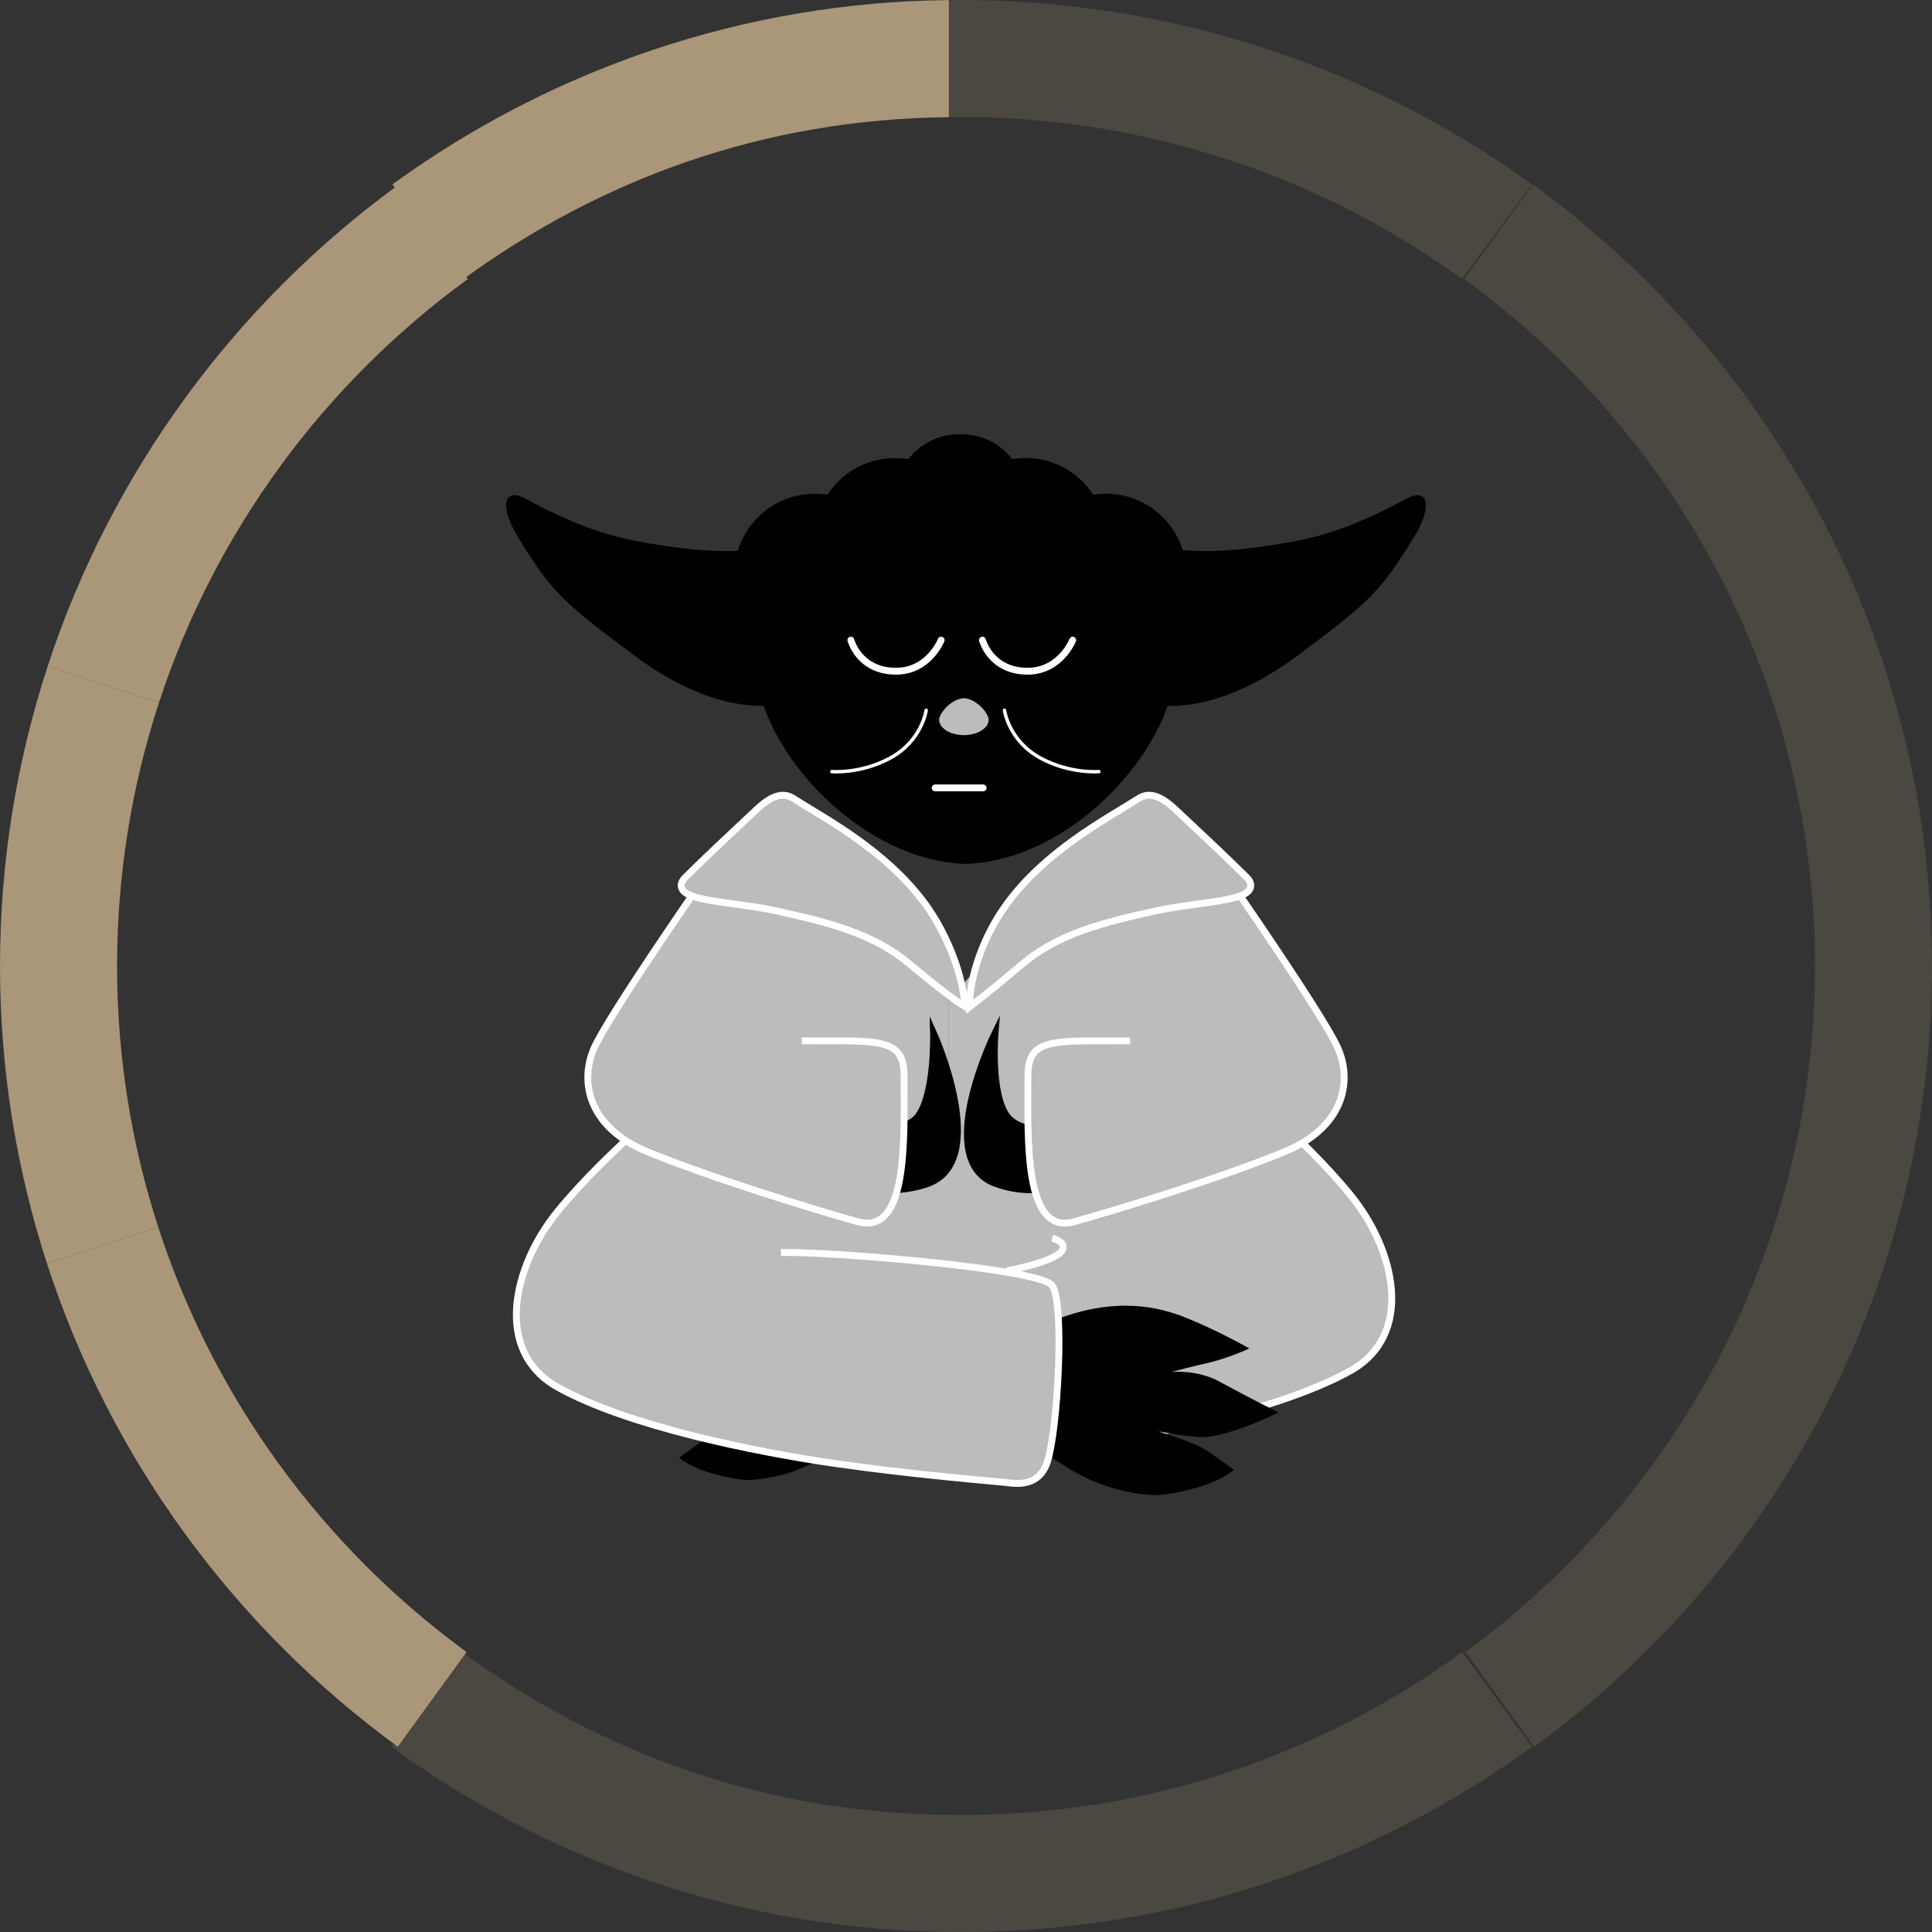 <?xml version="1.0" encoding="utf-8"?>
<!-- Generator: Adobe Illustrator 16.0.0, SVG Export Plug-In . SVG Version: 6.00 Build 0)  -->
<!DOCTYPE svg PUBLIC "-//W3C//DTD SVG 1.1//EN" "http://www.w3.org/Graphics/SVG/1.1/DTD/svg11.dtd">
<svg version="1.1" id="Layer_1" xmlns="http://www.w3.org/2000/svg" xmlns:xlink="http://www.w3.org/1999/xlink" x="0px" y="0px"
	 width="282px" height="281.999px" viewBox="283 0 282 281.999" style="enable-background:new 283 0 282 281.999;"
	 xml:space="preserve">
<rect x="283" y="0" width="282" height="281.999" fill="#333333" stroke="none"/>
<style type="text/css">
<![CDATA[
	.st0{fill:#AA9678;}
	.st1{fill:#BCBCBC;stroke:#FFFFFF;stroke-miterlimit:10;}
	.st2{fill:none;stroke:#FFFFFF;stroke-width:0.5;stroke-linecap:round;stroke-miterlimit:10;}
	.st3{fill:none;stroke:#FFFFFF;stroke-miterlimit:10;}
	.st4{fill:#BCBCBC;}
	.st5{fill:none;stroke:#FFFFFF;stroke-linecap:round;stroke-miterlimit:10;}
	.st6{stroke:#FFFFFF;stroke-linecap:round;stroke-miterlimit:10;}
	.st7{opacity:0.2;fill:#AA9678;enable-background:new    ;}
	.st8{fill:#FFFFFF;}
	.st9{fill:#CAC6C5;}
	.st10{fill:none;stroke:#FFFFFF;stroke-width:2.567;stroke-linecap:round;stroke-miterlimit:10;}
	.st11{stroke:#000000;stroke-miterlimit:10;}
]]>
</style>
<g>
	<g>
		<path class="st0" d="M830.937,141.014c0,13.299-2.113,26.107-6.008,38.127l16.254,5.278c4.436-13.682,6.844-28.267,6.844-43.406
			c0-15.268-2.449-29.971-6.957-43.752l-16.254,5.281C828.783,114.66,830.937,127.59,830.937,141.014z"/>
		<path class="st7" d="M706.863,17.09c27.148,0,52.359,8.783,72.799,23.65l10.078-13.82C766.478,9.996,737.746,0,706.845,0
			c-0.404,0-0.346,0.012-1.346,0.014v17.094C706.5,17.102,706.457,17.09,706.863,17.09z"/>
		<path class="st0" d="M779.919,241.156l10.041,13.819c23.783-17.358,41.951-41.971,51.223-70.557l-16.254-5.279
			C816.785,204.267,800.82,225.897,779.919,241.156z"/>
		<path class="st0" d="M824.816,102.543l16.252-5.281c-9.326-28.51-27.514-53.045-51.289-70.342l-10.043,13.82
			C800.632,55.934,816.615,77.492,824.816,102.543z"/>
		<g>
			<path class="st0" d="M634.138,40.74C654.275,26.098,678.5,17.365,705.5,17.107V0.014c-30,0.26-58.521,10.205-81.479,26.906
				L634.138,40.74z"/>
			<path class="st0" d="M633.957,241.156l-10.113,13.819c22.988,16.777,51.656,26.775,81.656,27.033v-17.09
				C678.5,264.662,654.125,255.879,633.957,241.156z"/>
			<path class="st0" d="M589.101,179.137l-16.254,5.283c9.271,28.586,27.438,53.197,51.221,70.558l10.041-13.82
				C613.207,225.897,597.242,204.267,589.101,179.137z"/>
			<path class="st0" d="M583.091,141.014c0-13.424,2.156-26.354,6.123-38.471l-16.256-5.281
				c-4.508,13.781-6.959,28.484-6.959,43.752c0,15.141,2.412,29.725,6.848,43.406l16.254-5.282
				C585.207,167.121,583.091,154.312,583.091,141.014z"/>
			<path class="st0" d="M634.291,40.74L624.25,26.92c-23.779,17.297-41.963,41.832-51.291,70.342l16.256,5.281
				C597.416,77.492,613.396,55.938,634.291,40.74z"/>
			<path class="st0" d="M706.863,264.937c-0.406,0-0.363-0.011-1.363-0.017v17.09c1,0.007,0.957,0.017,1.363,0.017
				c30.979,0,59.729-10.049,83.021-27.049l-10.08-13.82C759.332,256.103,734.091,264.937,706.863,264.937z"/>
		</g>
	</g>
	<g>
		<circle class="st9" cx="757.316" cy="136.136" r="42.226"/>
		<path class="st8" d="M784.287,139.715h-8.643h-1.422c-1.828,12.726-12.779,22.607-26.025,22.607
			c-14.527,0-26.301-11.699-26.301-26.225c0-14.523,11.773-26.334,26.301-26.334c13.422,0,24.49,9.988,26.09,22.979l0.008-0.66h1.35
			h8.643c1.637,0,3.117,1.613,3.117,3.252v1.604C787.402,138.574,785.923,139.715,784.287,139.715z"/>
		<circle cx="747.722" cy="136.136" r="22.101"/>
		<circle class="st9" cx="655.765" cy="136.135" r="42.226"/>
		<path class="st8" d="M625.677,136.938v-1.604c0-1.639,1.48-3.252,3.117-3.252h8.643h1.352l0.006,0.66
			c1.602-12.99,12.668-22.979,26.092-22.979c14.525,0,26.299,11.811,26.299,26.334c0,14.525-11.773,26.225-26.299,26.225
			c-13.246,0-24.197-9.884-26.025-22.607h-1.422h-8.643C627.158,139.715,625.677,138.574,625.677,136.938z"/>
		<circle cx="664.412" cy="136.136" r="22.101"/>
	</g>
</g>
<g>
	<g>
		<path class="st7" d="M547.914,141c0,13.296-2.115,26.104-6.01,38.122l16.254,5.279C562.591,170.724,565,156.14,565,141
			c0-15.266-2.449-29.968-6.957-43.747l-16.252,5.28C545.757,114.649,547.914,127.576,547.914,141z"/>
		<path class="st7" d="M423.357,17.088c27.144,0,52.601,8.782,73.037,23.646l10.201-13.819C483.337,9.995,454.173,0,423.277,0
			c-0.406,0-0.777,0.012-1.777,0.014v17.09C422.5,17.1,422.951,17.088,423.357,17.088z"/>
		<path class="st7" d="M496.898,241.134l10.041,13.819c23.779-17.36,41.947-41.968,51.219-70.552l-16.254-5.279
			C533.761,204.244,517.798,225.875,496.898,241.134z"/>
		<path class="st7" d="M541.791,102.533l16.252-5.28c-9.326-28.509-27.51-53.042-51.285-70.337l-10.041,13.819
			C517.609,55.929,533.591,77.485,541.791,102.533z"/>
		<g>
			<path class="st0" d="M350.639,40.735c20.136-14.64,43.861-23.371,70.861-23.631V0.014c-30,0.26-58.269,10.204-81.223,26.902
				L350.639,40.735z"/>
			<path class="st7" d="M350.457,241.134l-10.359,13.819c22.985,16.772,51.402,26.771,81.402,27.03v-17.088
				C394.5,264.636,370.623,255.854,350.457,241.134z"/>
			<path class="st0" d="M306.099,179.12l-16.251,5.281c9.27,28.584,27.434,53.19,51.213,70.552l10.041-13.819
				C330.202,225.875,314.239,204.244,306.099,179.12z"/>
			<path class="st0" d="M300.089,141c0-13.424,2.156-26.351,6.123-38.467l-16.254-5.28C285.45,111.032,283,125.734,283,141
				c0,15.14,2.411,29.724,6.847,43.401l16.251-5.281C302.204,167.104,300.089,154.296,300.089,141z"/>
			<path class="st0" d="M351.283,40.735l-10.04-13.819c-23.775,17.296-41.958,41.829-51.285,70.337l16.254,5.28
				C314.412,77.485,330.391,55.931,351.283,40.735z"/>
			<path class="st7" d="M423.357,264.911c-0.406,0-0.857-0.012-1.857-0.016v17.088c1,0.004,1.451,0.016,1.857,0.016
				c30.974,0,59.968-10.05,83.259-27.046l-10.201-13.819C475.943,256.077,450.582,264.911,423.357,264.911z"/>
		</g>
	</g>
	<g>
		<path d="M410.45,188.578c0,0-3.097,5.646-6.413,4.489c-6.937-2.414-12.127-1.346-15.768,0.127c-4.2,1.701-8.134,3.943-8.134,3.943
			s2.709,1.321,5.835,1.983c1.117,0.235,4.218,1.053,4.218,1.053s-3.298-0.362-6.213,1.236c-3.652,2.01-7.608,3.979-7.608,3.979
			s5.089,2.528,8.906,3.11c1.759,0.267,6.553-0.683,6.553-0.683s-4.69,1.438-6.229,2.478c-1.594,1.076-3.486,2.467-3.486,2.467
			s2.463,2.345,9.339,3.226c1.232,0.156,6.841-0.174,11.951-3.435c2.698-1.723,11.643-6.87,11.643-6.87L410.45,188.578z"/>
		<path class="st1" d="M460.933,155.983c0,0,12.002,9.604,19.203,18.457c6.568,8.072,9.363,20.403-0.049,25.653
			c-10.227,5.7-28.957,9.452-40.359,11.104s-23.453,2.614-24.803,2.766c-1.351,0.149-5.057,0.942-6.311-3.065
			c-1.552-4.951-2.494-23.104-0.693-25.656c1.8-2.551,9.771-1.521,15.612-1.285"/>
		<rect x="376.5" y="161.5" class="st4" width="76" height="31"/>
		<path class="st4" d="M447.109,151.688c-11.217,0-14.492-0.403-14.5,5.196c-0.01,9.403-0.396,23.456,7.002,21.376
			c6.914-1.943,21.408-6.347,30.711-10.146c8.902-3.639,10.053-10.467,7.852-15.269c-2.201-4.8-15.18-23.537-15.18-23.537
			s-11.588,0.385-16.689,2.085c-2.83,0.943-16.553,5.389-16.553,5.389l-8.251,9.147c0,0,0,5.303,0,15.951c0,7.205,0,11.617,0,11.617
			h26"/>
		<path class="st11" d="M435,164.875c0,0-3.42,0.133-4.984-1.887c-2.518-3.253-1.779-12.175-1.779-12.175
			s-9.147,18.572,0.088,21.932c3.625,1.318,6.678,0.844,6.678,0.844v-8.714H435z"/>
		<path class="st1" d="M447.966,151.933c-11.217,0-14.92-0.523-14.928,5.076c-0.01,9.403-0.611,23.395,6.789,21.314
			c6.914-1.943,21.301-6.379,30.602-10.18c8.902-3.639,9.998-10.48,7.797-15.281c-2.199-4.803-15.205-23.544-15.205-23.544"/>
		<g>
			<path class="st4" d="M424.552,145.919c0.004-0.208,0.164-5.177,3.646-11.262c4.689-8.211,13.342-13.448,18.51-16.578
				c0.855-0.519,1.617-0.979,2.25-1.387c0.404-0.262,0.957-0.62,1.766-0.62c1.096,0,2.35,0.679,3.836,2.076l0.982,0.92
				c2.768,2.594,6.557,6.146,9.418,8.982c0.533,0.527,0.719,1.046,0.553,1.543c-0.434,1.302-3.127,1.732-7.85,2.383
				c-1.977,0.272-4.02,0.554-5.814,0.946c-7.92,1.736-14.387,3.405-19.514,7.705c-5.104,4.278-6.963,5.688-6.98,5.702l-0.826,0.625
				L424.552,145.919z"/>
			<path class="st8" d="M450.724,116.572c0.801,0,1.895,0.438,3.494,1.94c2.906,2.728,7.188,6.72,10.391,9.894
				c2.639,2.614-6.645,2.667-12.865,4.028c-7.611,1.668-14.373,3.318-19.73,7.811c-5.15,4.318-6.961,5.688-6.961,5.688
				s0.123-4.98,3.58-11.026c5.4-9.452,16.16-14.934,20.596-17.793C449.609,116.866,450.068,116.572,450.724,116.572
				 M450.724,115.572L450.724,115.572c-0.957,0-1.607,0.422-2.039,0.7c-0.623,0.401-1.369,0.854-2.236,1.379
				c-5.209,3.154-13.93,8.435-18.686,16.758c-3.542,6.193-3.706,11.283-3.711,11.498l-0.051,2.072l1.653-1.25
				c0.076-0.058,1.889-1.433,7.002-5.719c5.039-4.227,11.445-5.879,19.301-7.601c1.775-0.389,3.809-0.668,5.773-0.938
				c5.062-0.697,7.727-1.135,8.256-2.721c0.158-0.477,0.172-1.219-0.674-2.056c-2.867-2.843-6.66-6.397-9.43-8.992l-0.98-0.921
				C453.294,116.275,451.968,115.572,450.724,115.572L450.724,115.572z"/>
		</g>
		<path d="M430.976,187.106c0,0,3.51,6.403,7.271,5.097c7.865-2.742,13.752-1.529,17.881,0.144c4.764,1.926,9.223,4.471,9.223,4.471
			s-3.07,1.496-6.615,2.248c-1.27,0.271-4.781,1.193-4.781,1.193s3.738-0.41,7.043,1.404c4.143,2.275,8.629,4.511,8.629,4.511
			s-5.77,2.869-10.1,3.527c-1.994,0.301-7.432-0.773-7.432-0.773s5.32,1.634,7.066,2.81c1.805,1.223,3.951,2.796,3.951,2.796
			s-2.793,2.661-10.588,3.659c-1.398,0.179-7.758-0.196-13.557-3.896c-3.059-1.95-13.201-7.79-13.201-7.79L430.976,187.106z"/>
		<path class="st1" d="M383.579,158.386c0,0-12.003,9.604-19.204,18.455c-6.566,8.073-9.362,20.404,0.05,25.654
			c10.227,5.702,28.956,9.452,40.359,11.104c11.401,1.648,23.454,2.615,24.803,2.767c1.352,0.149,5.057,0.94,6.312-3.067
			c1.549-4.949,2.492-23.105,0.691-25.654c-1.801-2.553-33.76-5.054-39.603-4.817"/>
		<path class="st4" d="M399.393,151.688c11.218,0,15.241-0.403,15.247,5.196c0.013,9.403,0.773,23.456-6.628,21.376
			c-6.913-1.943-21.218-6.347-30.52-10.146c-8.903-3.639-9.959-10.467-7.758-15.269c2.198-4.8,15.223-23.537,15.223-23.537
			s11.615,0.385,16.717,2.085c2.829,0.943,14.065,5.389,14.065,5.389l5.761,9.147c0,0,0,5.303,0,15.951c0,7.205,0,11.617,0,11.617
			h-24"/>
		<path class="st11" d="M411,164.875c0,0,4.423,0.133,5.987-1.887c2.518-3.253,2.276-12.175,2.276-12.175s8.396,18.572-0.835,21.932
			c-3.629,1.318-7.43,0.844-7.43,0.844L411,164.875L411,164.875z"/>
		<path class="st1" d="M400.033,151.933c11.218,0,14.922-0.523,14.929,5.076c0.011,9.403,0.612,23.395-6.786,21.314
			c-6.917-1.943-21.302-6.379-30.604-10.18c-8.903-3.639-9.999-10.48-7.798-15.281c2.198-4.803,15.204-23.544,15.204-23.544"/>
		<g>
			<path class="st4" d="M422.976,146.353c-0.087-0.058-2.19-1.435-7.311-5.725c-5.124-4.299-11.591-5.969-19.514-7.705
				c-1.795-0.393-3.837-0.674-5.812-0.946c-4.723-0.65-7.416-1.081-7.85-2.383c-0.166-0.497,0.02-1.016,0.552-1.543
				c2.896-2.87,6.723-6.457,9.518-9.075l0.885-0.828c1.486-1.396,2.74-2.075,3.835-2.075c0.808,0,1.361,0.358,1.769,0.62
				c0.633,0.408,1.396,0.87,2.253,1.39c5.167,3.129,13.815,8.367,18.507,16.575c3.471,6.072,3.924,11.024,3.94,11.231l0.086,1.019
				L422.976,146.353z"/>
			<path class="st8" d="M397.277,116.572c0.654,0,1.114,0.294,1.497,0.54c4.435,2.859,15.193,8.341,20.597,17.793
				c3.455,6.046,3.877,11.025,3.877,11.025s-2.107-1.367-7.262-5.687c-5.354-4.492-12.116-6.143-19.729-7.811
				c-6.223-1.361-15.505-1.414-12.866-4.028c3.201-3.174,7.482-7.166,10.393-9.895C395.383,117.011,396.477,116.572,397.277,116.572
				 M397.277,115.572c-1.244,0-2.571,0.703-4.179,2.212l-0.883,0.827c-2.797,2.62-6.628,6.209-9.528,9.085
				c-0.845,0.837-0.832,1.579-0.674,2.056c0.529,1.586,3.194,2.023,8.256,2.721c1.967,0.271,3.999,0.55,5.774,0.938
				c7.854,1.722,14.263,3.374,19.299,7.6c5.144,4.311,7.271,5.702,7.36,5.76l1.713,1.111l-0.173-2.033
				c-0.019-0.214-0.48-5.271-4.005-11.438c-4.756-8.321-13.474-13.601-18.683-16.755c-0.866-0.525-1.616-0.979-2.24-1.383
				C398.885,115.993,398.231,115.572,397.277,115.572L397.277,115.572z"/>
		</g>
		<path class="st3" d="M429.951,185.494c0,0,6.979-1.265,8.066-2.954c0.818-1.273-1.426-1.801-1.426-1.801"/>
		<g>
			<g>
				<circle cx="401.915" cy="83.79" r="11.722"/>
				<circle cx="413.638" cy="78.579" r="11.722"/>
				<circle cx="423.396" cy="72.728" r="9.324"/>
			</g>
			<g>
				<circle cx="444.441" cy="83.79" r="11.721"/>
				<circle cx="432.72" cy="78.579" r="11.723"/>
				<circle cx="422.961" cy="72.728" r="9.325"/>
			</g>
			<path d="M396.489,79.448c0,0-4.49,2.076-16.498,0.217c-5.604-0.869-10.482-1.572-20.405-6.937
				c-2.835-1.533-3.934,0.898-0.867,5.851c4.671,7.538,5.951,8.997,16.933,17.148c10.273,7.628,18.668,8.249,23.878,6.511
				C404.737,100.502,396.489,79.448,396.489,79.448z"/>
			<path d="M451.511,79.448c0,0,4.492,2.076,16.498,0.217c5.602-0.869,10.482-1.572,20.404-6.937
				c2.836-1.533,3.934,0.898,0.867,5.851c-4.67,7.538-5.951,8.997-16.932,17.148c-10.273,7.628-18.668,8.249-23.879,6.511
				C443.263,100.502,451.511,79.448,451.511,79.448z"/>
			<g>
				<path d="M454.23,99.967c-1.938,10.931-15.273,25.582-30.281,26.139c-15.009-0.557-28.344-15.208-30.282-26.139
					c-2.024-10.913,11.243-26.557,30.282-27.097C442.988,73.41,456.255,89.053,454.23,99.967z"/>
			</g>
		</g>
		<path class="st6" d="M420.371,93.433c0,0-1.783,4.539-6.589,4.539c-5.396,0-6.588-4.539-6.588-4.539"/>
		<path class="st6" d="M439.576,93.433c0,0-1.783,4.539-6.59,4.539c-5.396,0-6.588-4.539-6.588-4.539"/>
		<g>
			<path class="st4" d="M427.189,104.543c0.574,1.27-0.982,2.729-3.496,2.76c-2.514-0.03-4.071-1.49-3.496-2.76
				c0.57-1.272,2.133-2.592,3.496-2.624C425.056,101.951,426.617,103.271,427.189,104.543z"/>
		</g>
		<path class="st2" d="M418.188,103.672c0,0-0.601,4.477-5.301,7.003c-4.313,2.318-8.476,1.949-8.476,1.949"/>
		<path class="st2" d="M429.617,103.672c0,0,0.6,4.477,5.301,7.003c4.312,2.318,8.477,1.949,8.477,1.949"/>
		<line class="st5" x1="419.5" y1="115" x2="426.5" y2="115"/>
	</g>
</g>
<g>
	<g>
		<path class="st0" d="M264.913,141.002c0,13.298-2.113,26.104-6.007,38.123l16.251,5.278c4.437-13.68,6.843-28.264,6.843-43.401
			c0-15.267-2.447-29.969-6.957-43.748l-16.25,5.28C262.759,114.65,264.913,127.579,264.913,141.002z"/>
		<path class="st7" d="M140.856,17.088c27.146,0,52.352,8.783,72.79,23.648l10.073-13.819C200.462,9.995,171.736,0,140.839,0
			c-0.406,0-0.339,0.012-1.339,0.014v17.092C140.5,17.1,140.45,17.088,140.856,17.088z"/>
		<path class="st0" d="M213.898,241.136l10.042,13.819c23.78-17.358,41.948-41.967,51.217-70.552l-16.251-5.278
			C250.762,204.248,234.799,225.879,213.898,241.136z"/>
		<path class="st7" d="M258.792,102.534l16.25-5.28c-9.326-28.508-27.509-53.041-51.285-70.336l-10.04,13.819
			C234.611,55.929,250.592,77.486,258.792,102.534z"/>
		<g>
			<path class="st0" d="M68.138,40.737C88.273,26.095,112.5,17.364,139.5,17.106V0.014c-30,0.26-58.519,10.204-81.474,26.904
				L68.138,40.737z"/>
			<path class="st0" d="M67.956,241.136l-10.11,13.819c22.986,16.774,51.654,26.772,81.654,27.03v-17.088
				C112.5,264.64,88.123,255.856,67.956,241.136z"/>
			<path class="st0" d="M23.098,179.121l-16.252,5.282c9.27,28.585,27.433,53.193,51.216,70.552l10.04-13.819
				C47.201,225.879,31.238,204.248,23.098,179.121z"/>
			<path class="st0" d="M17.088,141.002c0-13.423,2.156-26.352,6.122-38.468l-16.253-5.28C2.449,111.033,0,125.735,0,141.002
				c0,15.14,2.41,29.722,6.845,43.401l16.252-5.282C19.204,167.106,17.088,154.3,17.088,141.002z"/>
			<path class="st0" d="M68.283,40.737l-10.04-13.819C34.468,44.213,16.286,68.746,6.957,97.254l16.253,5.28
				C31.412,77.486,47.39,55.933,68.283,40.737z"/>
			<path class="st0" d="M140.856,264.913c-0.406,0-0.356-0.01-1.356-0.016v17.088c1,0.007,0.95,0.017,1.356,0.017
				c30.976,0,59.719-10.049,83.012-27.047l-10.078-13.819C193.318,256.08,168.083,264.913,140.856,264.913z"/>
		</g>
	</g>
	<g>
		<g>
			<path d="M144.872,67.381c10.67-14.063,25.501-14.131,25.501-14.131s2.207,13.221-8.394,25.957
				C150.663,92.807,137.8,90.58,137.8,90.58S135.383,79.886,144.872,67.381z"/>
			<path d="M139.156,99.841c5.49,0,15.676-7.543,28.935-7.543c22.824,0,31.805,16.241,31.805,16.241s-17.563,8.979-17.563,30.765
				c0,24.578,21.877,33.048,21.877,33.048s-15.292,43.043-35.95,43.043c-9.487,0-16.861-6.393-26.857-6.393
				c-10.187,0-20.297,6.63-26.88,6.63c-18.862,0-42.691-40.83-42.691-73.651c0-32.291,20.17-49.229,39.089-49.229
				C123.219,92.75,132.762,99.841,139.156,99.841z"/>
		</g>
		<circle cx="197.146" cy="151.599" r="3.629"/>
		<circle cx="197.146" cy="128.224" r="3.629"/>
		<line class="st10" x1="174.47" y1="118.604" x2="188.955" y2="128.948"/>
		<line class="st10" x1="188.955" y1="149.921" x2="174.47" y2="160.269"/>
	</g>
</g>
</svg>
